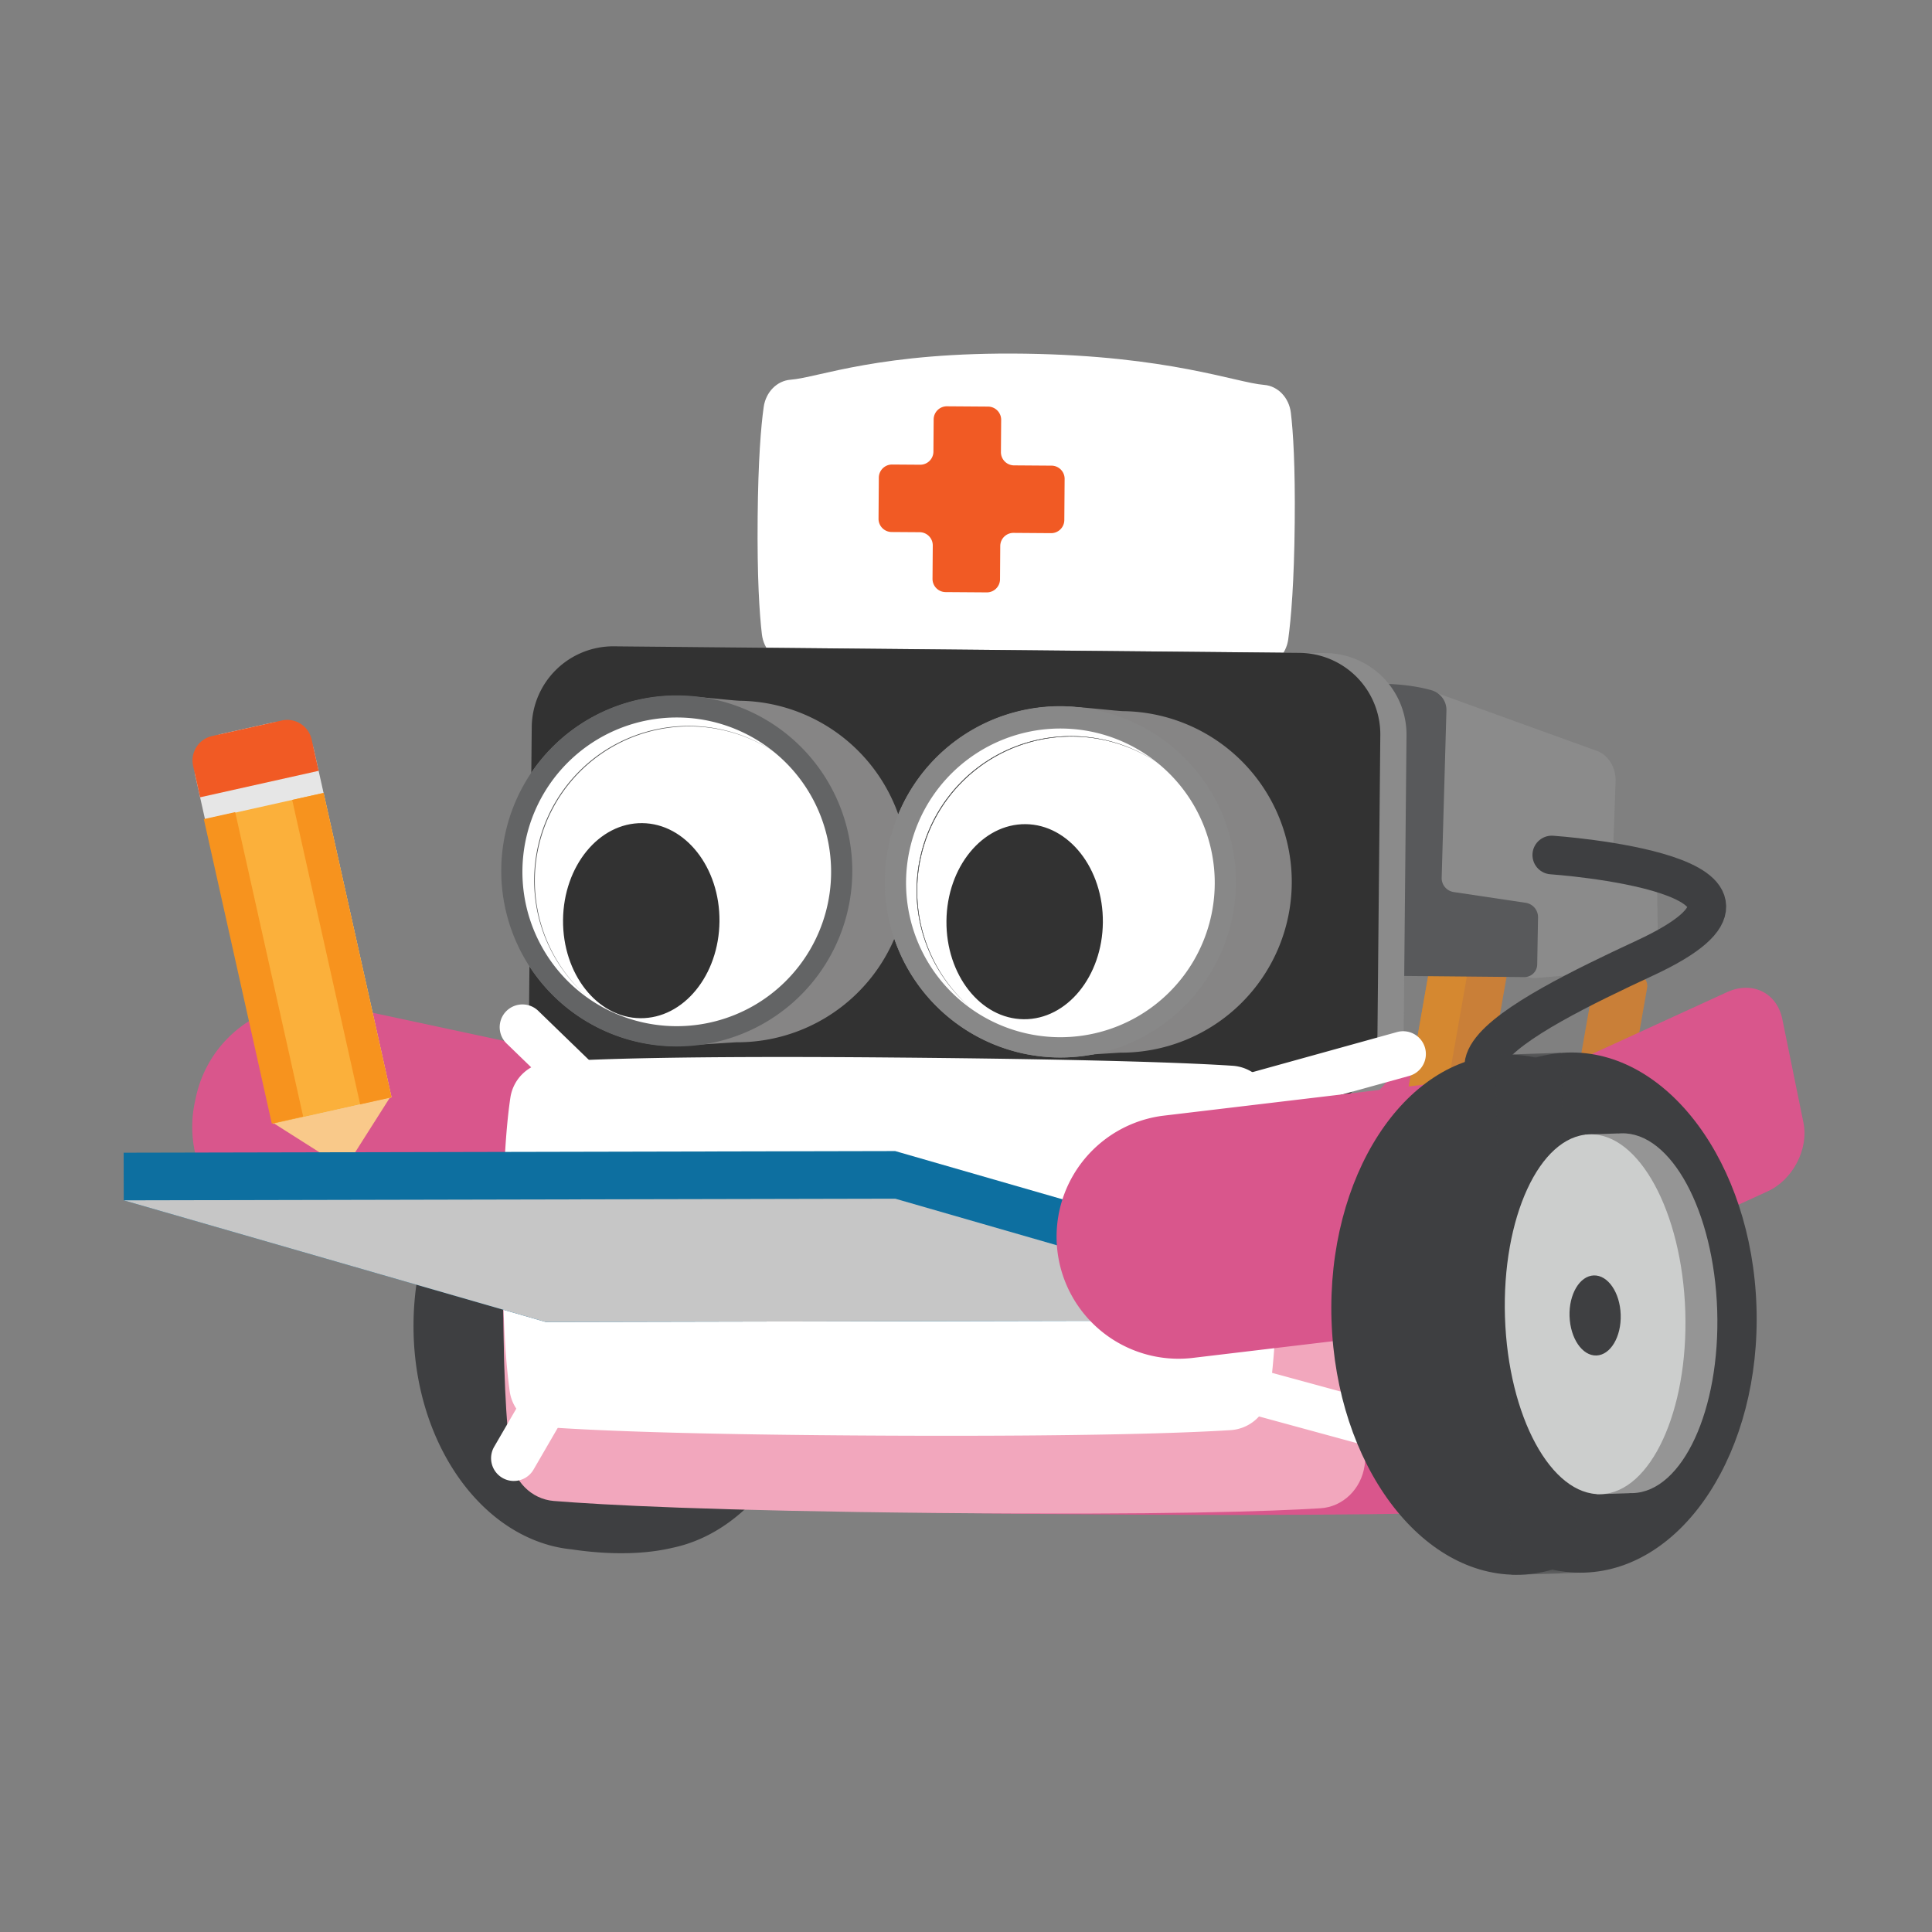 <svg width="100" height="100" viewBox="0 0 100 100" xmlns="http://www.w3.org/2000/svg" xmlns:xlink="http://www.w3.org/1999/xlink"><rect x="0" y="0" width="100" height="100" fill="#808080" stroke="none"/><defs><path id="a" d="M.172 27.2h4.292V.17H.172z"/></defs><g fill="none" fill-rule="evenodd"><path d="M21.404 68.486c-.054 5.61 2.936 10.321 6.969 11.476v.001l.021.006a6.98 6.98 0 0 0 1.205.227c1.252.188 3.271.36 5.135-.065l.044-.011c4.25-.869 7.531-5.642 7.586-11.434.05-5.297-2.613-9.792-6.306-11.248a2.541 2.541 0 0 0-.639-.222l-.02-.004a6.977 6.977 0 0 0-1.34-.247c-3.082-.442-5.189.111-5.189.111l-.003.004c-4.19.935-7.41 5.67-7.463 11.406" fill="#3E3F41"/><path d="M81.835 75.961c-.214 1.22-1.4 2.139-2.847 2.208-3.156.15-10.186.336-24.827.196-14.646-.14-21.671-.459-24.822-.67-1.444-.096-2.614-1.036-2.805-2.26-.261-1.67-.519-4.568-.472-9.427.044-4.626.328-7.324.607-8.872.217-1.207 1.385-2.117 2.815-2.198 2.95-.167 9.685-.338 24.902-.137 15.153.201 21.892.475 24.857.662 1.447.091 2.622 1.031 2.815 2.256.247 1.566.476 4.262.433 8.827-.046 4.847-.361 7.745-.656 9.415" fill="#D9568C"/><path d="M31.813 68.017l-16.969-3.635a6.19 6.19 0 0 1-4.756-7.35l.052-.242a6.19 6.19 0 0 1 7.35-4.756l16.968 3.635" fill="#D9568C"/><path d="M74.235 35.822l8.523 3.082c.55.267.896.892.866 1.567l-.133 3.61 2.266 1.012.077 5.003-6.442.533-10.064-1.522 4.907-13.285z" fill="#8B8B8B"/><path d="M74.99 59.892l-1.325-.233c-.723-.127-1.228-.694-1.127-1.266l.764-4.35.764-4.355c.101-.572.769-.934 1.492-.807l1.325.233c.723.127 1.228.694 1.128 1.267l-1.529 8.704c-.1.573-.768.934-1.491.807" fill="#C97F38"/><path d="M73.657 59.658l-.654-.115c-.358-.063-.566-.578-.465-1.15l.764-4.35.764-4.355c.101-.572.472-.986.829-.923l.654.115c.357.063.565.577.465 1.15l-1.529 8.705c-.1.572-.471.986-.828.923" fill="#D58830"/><path d="M65.848 36.089s4.92-1.292 8.23-.367c.475.132.803.563.789 1.056l-.246 8.652a.73.73 0 0 0 .622.742l3.726.557c.373.056.647.38.64.757l-.043 2.435a.665.665 0 0 1-.671.653l-13.247-.126.2-14.359z" fill="#58595B"/><path d="M70.632 75.854c-.174 1.22-1.124 2.141-2.28 2.213-2.524.157-8.145.356-19.85.244-11.708-.11-17.324-.418-19.843-.622-1.154-.094-2.087-1.032-2.238-2.254-.205-1.67-.406-4.568-.36-9.427.045-4.626.277-7.324.503-8.873.176-1.207 1.111-2.12 2.255-2.204 2.358-.172 7.744-.356 19.908-.184 12.114.172 17.501.434 19.871.615 1.157.088 2.095 1.026 2.247 2.25.194 1.565.372 4.261.329 8.826-.046 4.847-.304 7.746-.542 9.416" fill="#F2A7BD"/><path d="M66.68 33.089c-.109.784-.694 1.376-1.407 1.422-1.555.101-5.019.23-12.232.162-7.215-.07-10.676-.265-12.228-.396-.71-.06-1.286-.662-1.378-1.448-.126-1.072-.249-2.935-.219-6.057.028-2.972.172-4.706.312-5.701.108-.776.685-1.363 1.39-1.417 1.453-.111 4.64-1.456 12.136-1.348 7.465.108 10.917 1.5 12.377 1.616.713.056 1.29.659 1.384 1.445.12 1.006.228 2.738.2 5.671-.03 3.115-.189 4.978-.336 6.05" fill="#FFF"/><path d="M54.426 24.102l-1.94-.014a.683.683 0 0 1-.678-.688l.012-1.667a.683.683 0 0 0-.678-.688l-2.128-.015a.683.683 0 0 0-.688.678l-.012 1.668a.683.683 0 0 1-.687.678l-1.451-.01a.683.683 0 0 0-.688.677l-.015 2.128c-.003.377.3.685.678.688l1.45.01c.378.003.681.31.679.688l-.013 1.724c-.003.377.3.685.678.688l2.128.015a.683.683 0 0 0 .688-.678l.012-1.724a.683.683 0 0 1 .688-.678l1.94.014c.378.003.685-.3.688-.678l.016-2.128a.683.683 0 0 0-.679-.688" fill="#F15A24"/><path d="M68.404 57.63l-36.27-.346a4.222 4.222 0 0 1-4.168-4.25l.146-15.406a4.222 4.222 0 0 1 4.25-4.169l36.27.346a4.222 4.222 0 0 1 4.169 4.25l-.147 15.406a4.222 4.222 0 0 1-4.25 4.169" fill="#8B8B8B"/><path d="M67.048 57.677l-35.503-.338a4.222 4.222 0 0 1-4.17-4.25l.148-15.466a4.222 4.222 0 0 1 4.25-4.17l35.502.339a4.222 4.222 0 0 1 4.17 4.25l-.148 15.466a4.222 4.222 0 0 1-4.25 4.17" fill="#323232"/><path d="M38.292 36.27c-.324-.002-2.423-.249-3.196-.256a9.065 9.065 0 1 0-.173 18.13c.139.001 3.156-.197 3.2-.196a8.839 8.839 0 0 0 .169-17.677" fill="#868585"/><path d="M44.114 45.166a9.085 9.085 0 1 1-18.17-.174 9.085 9.085 0 0 1 18.17.174" fill="#636465"/><path d="M43.018 45.155a7.989 7.989 0 1 1-15.977-.152 7.989 7.989 0 0 1 15.977.152" fill="#FFF"/><path d="M27.649 45.485a7.989 7.989 0 0 1 12.637-6.419 7.989 7.989 0 0 0-9.906 12.507 7.969 7.969 0 0 1-2.731-6.088" fill="#515252"/><path d="M63.971 45.737a9.085 9.085 0 1 1-18.17-.174 9.085 9.085 0 0 1 18.17.174" fill="#888"/><path d="M58.15 36.81c-.325-.004-2.423-.25-3.196-.258a9.065 9.065 0 0 0-9.152 8.979 9.065 9.065 0 0 0 8.979 9.151c.138.002 3.155-.196 3.2-.196a8.839 8.839 0 0 0 .168-17.677" fill="#868585"/><path d="M63.971 45.737a9.085 9.085 0 1 1-18.17-.174 9.085 9.085 0 0 1 18.17.174" fill="#888"/><path d="M62.875 45.726a7.989 7.989 0 1 1-15.977-.152 7.989 7.989 0 0 1 15.977.152" fill="#FFF"/><path d="M47.444 46.014a7.989 7.989 0 0 1 12.638-6.419 7.989 7.989 0 0 0-9.906 12.508 7.97 7.97 0 0 1-2.732-6.09" fill="#515252"/><path d="M37.24 47.692c-.027 2.788-1.861 5.031-4.097 5.01-2.235-.021-4.026-2.299-4-5.087.027-2.788 1.86-5.031 4.097-5.01 2.235.021 4.026 2.299 4 5.087m19.844.053c-.026 2.789-1.86 5.032-4.096 5.01-2.236-.021-4.027-2.298-4-5.087.026-2.788 1.86-5.03 4.096-5.01 2.236.022 4.027 2.3 4 5.087" fill="#323232"/><path d="M83.167 57.705l-.916-.161c-.5-.088-.848-.48-.779-.876L82 53.662l.528-3.01c.07-.396.531-.645 1.031-.557l.916.16c.5.088.849.48.78.876l-1.057 6.016c-.07.396-.531.645-1.03.558" fill="#C97F38"/><path d="M80.32 44.255s14.188.972 4.838 5.324c-6.391 2.975-15.316 7.427.476 7.81" stroke="#3E3F41" stroke-width="2" stroke-linecap="round" stroke-linejoin="round"/><path d="M91.495 61.663l-14.178 6.493-2.101-10.311s10.631-4.87 14.175-6.492c1.301-.596 2.582.029 2.861 1.395l1.094 5.36c.279 1.367-.55 2.959-1.851 3.555" fill="#D9568C"/><path d="M62.526 61.709a1.119 1.119 0 1 1-2.238-.021 1.119 1.119 0 0 1 2.238.02" fill="#2381A9"/><path d="M47.444 46.014a7.989 7.989 0 0 1 12.638-6.419 7.989 7.989 0 0 0-9.906 12.508 7.97 7.97 0 0 1-2.732-6.09" fill="#515252"/><path fill="#F9C98A" d="M14.155 58.132l3.697 2.347 2.37-3.733z"/><path d="M14.131 58.169l6.135-1.37-4.016-17.985a1.847 1.847 0 0 0-2.205-1.4l-2.53.564a1.847 1.847 0 0 0-1.4 2.205l4.016 17.986z" fill="#E6E6E6"/><path d="M10.358 41.268l6.135-1.37-.363-1.624a1.294 1.294 0 0 0-1.545-.981l-3.609.806a1.294 1.294 0 0 0-.98 1.545l.362 1.624z" fill="#F15A24"/><path fill="#FBB03B" d="M14.131 58.169l6.135-1.37-3.518-15.758-6.135 1.37z"/><path fill="#F7931E" d="M18.642 57.161l1.624-.362-3.518-15.758-1.624.362zm-4.574.994l1.624-.362-3.518-15.758-1.624.362z"/><path d="M62.793 58.459c.104 0 .21-.014.315-.043l9.854-2.733a1.178 1.178 0 0 0-.629-2.27l-9.854 2.733a1.178 1.178 0 0 0 .314 2.313" fill="#FFF"/><path d="M65.704 72.176a2.17 2.17 0 0 1-2.018 1.848c-2.243.14-7.241.33-17.652.285-10.414-.044-15.41-.275-17.651-.435a2.169 2.169 0 0 1-2.001-1.862c-.192-1.386-.384-3.793-.367-7.829.016-3.842.21-6.084.402-7.372a2.17 2.17 0 0 1 1.995-1.84c2.096-.153 6.885-.328 17.705-.235 10.775.092 15.567.287 17.676.427a2.167 2.167 0 0 1 2.01 1.86c.18 1.3.352 3.538.336 7.33-.017 4.026-.232 6.435-.435 7.823" fill="#FFF"/><path d="M72.69 75.323A1.178 1.178 0 0 0 73 73.01l-9.867-2.69a1.178 1.178 0 1 0-.62 2.272l9.867 2.69c.103.029.208.042.31.042m-46.095 1.33c.406 0 .8-.21 1.02-.587l2.578-4.442a1.177 1.177 0 1 0-2.037-1.183l-2.578 4.443a1.178 1.178 0 0 0 1.017 1.77m5.015-17.883a1.177 1.177 0 0 0 .82-2.023l-4.57-4.428a1.177 1.177 0 1 0-1.638 1.691l4.57 4.428c.229.221.524.332.819.332" fill="#FFF"/><path d="M6.4 59.664l39.934-.085 21.844 6.296.005 2.465-39.933.086-21.845-6.297z" fill="#0D6FA0"/><path fill="#C6C6C6" d="M28.25 68.426l39.933-.086-21.844-6.296-39.934.085z"/><path d="M78.644 68.27L61.66 70.294a6.315 6.315 0 0 1-1.494-12.54L77.15 55.73a6.314 6.314 0 1 1 1.494 12.54" fill="#D9568C"/><path d="M72.227 68.243c.241 7.434 4.62 13.324 9.781 13.156 5.161-.168 9.149-6.33 8.907-13.763-.241-7.433-4.62-13.323-9.781-13.156-5.16.168-9.149 6.33-8.907 13.763" fill="#3E3F41"/><path d="M68.92 68.35c.24 7.434 4.62 13.324 9.78 13.156 5.162-.167 9.15-6.33 8.908-13.762-.242-7.434-4.621-13.324-9.782-13.156-5.16.167-9.148 6.33-8.907 13.763" fill="#3E3F41"/><g transform="translate(77.2 54.321)"><mask id="b" fill="#fff"><use xlink:href="#a"/></mask><path fill="#3E3F41" mask="url(#b)" d="M4.464 27.089l-3.417.111L.172.281 3.59.171z"/></g><path d="M79.55 68.123c.166 5.143 2.39 9.243 4.968 9.16 2.577-.084 4.53-4.32 4.364-9.463-.168-5.142-2.392-9.243-4.97-9.159-2.576.084-4.53 4.32-4.363 9.462" fill="#959595"/><path fill="#959595" d="M84.346 77.288l-1.707.055-.605-18.621 1.707-.055z"/><path d="M77.897 68.177c.167 5.142 2.392 9.243 4.97 9.16 2.576-.084 4.53-4.321 4.363-9.463-.167-5.142-2.392-9.243-4.969-9.16-2.577.084-4.53 4.32-4.364 9.463" fill="#CCCECD"/><path d="M81.24 68.131c.037 1.144.66 2.053 1.39 2.029.731-.024 1.294-.97 1.257-2.115-.037-1.144-.66-2.052-1.391-2.029-.731.024-1.294.97-1.257 2.115" fill="#3E3F41"/></g></svg>